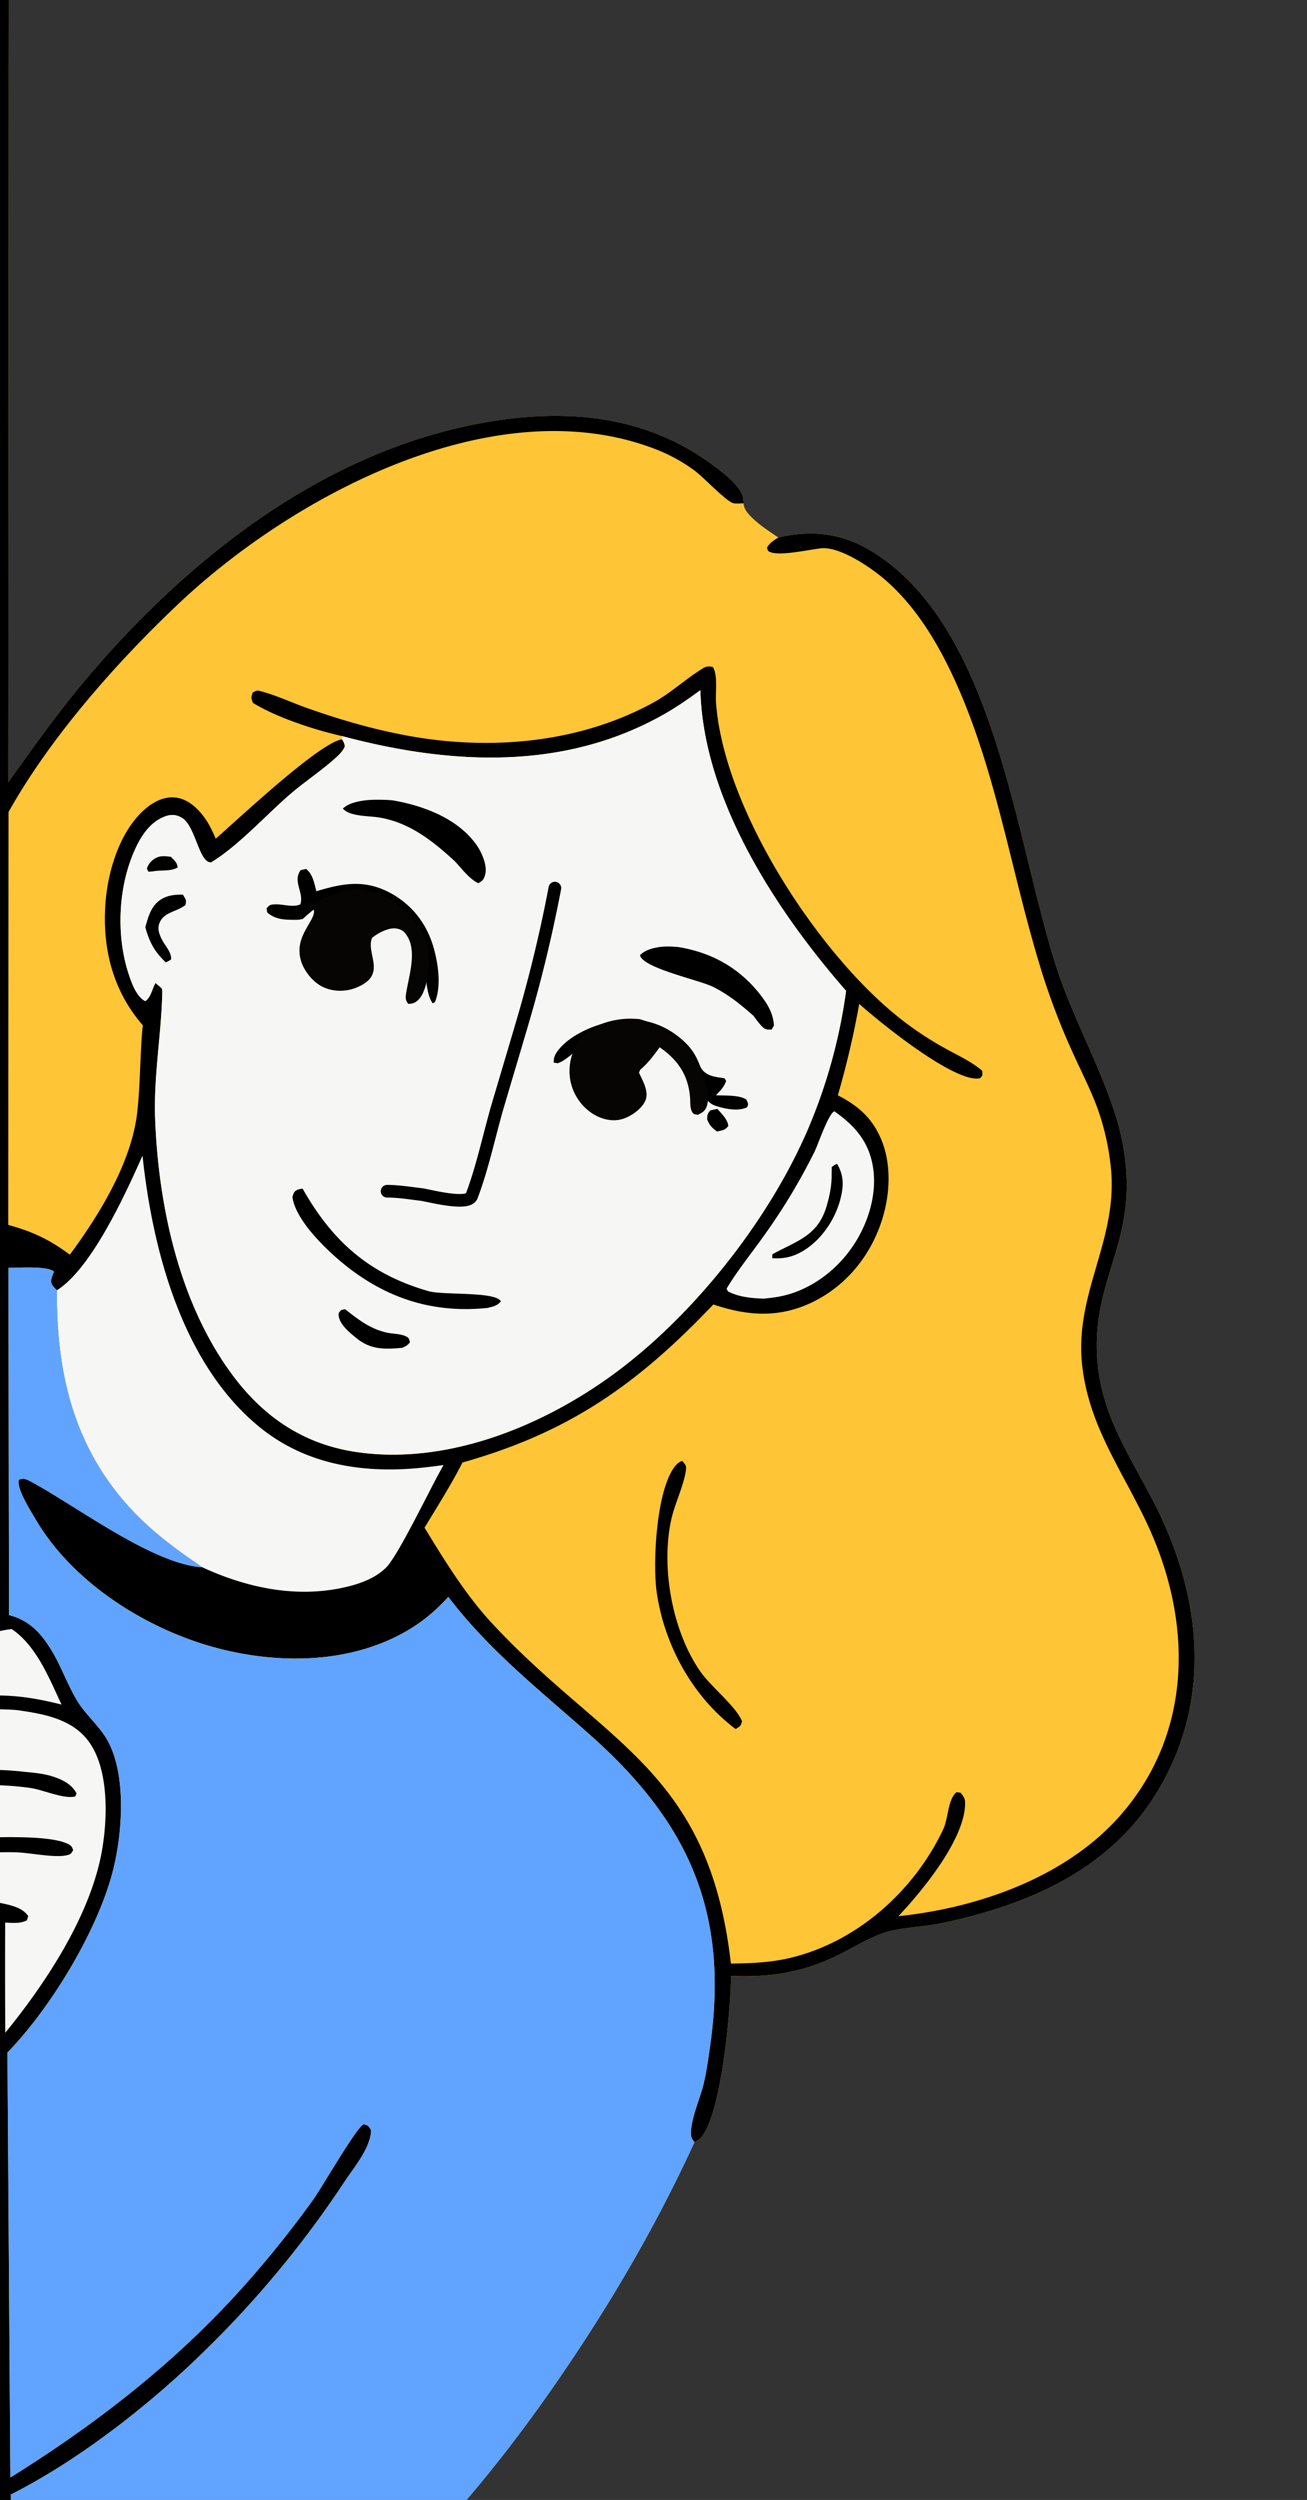 <svg width="147" height="281" fill="none" xmlns="http://www.w3.org/2000/svg"><rect width="100%" height="100%" fill="#333333" stroke="none"/><g clip-path="url(#clip0_46_1586)"><path d="M.93 87.931l.053-80 .034-22.13c.015-3.364.46-7.302-.094-10.603-.519-.336-.887-.236-1.49-.239a6854.13 6854.13 0 00-.165 70.478l-.003 85.535c.005 16.899.252 33.835-.008 50.729-4.78 1.303-14.464 6.267-17 10.695-.482.841-.92 2.188-.627 3.157.148.488.51.955.792 1.373-2.134 2.095-7.068 3.742-7.136 7.201-.036 1.847 1.177 3.746 2.452 4.996 1.753 1.721 3.236.771 3.899 2.662.22.629.493 1.009 1.1 1.317 2.06 1.047 4.924.194 7.15.448 3.057.349 6.17 1.366 9.14 2.15l.862 129.633c.55.007.974.032 1.483-.219.438-2.791.069-6.077.063-8.933l-.037-20.127c.1-.034.2-.067.298-.103 26.668-9.577 45.01-25.125 60.984-48.301 5.923-8.592 11.079-17.386 15.433-26.872.22-.129.545-.294.72-.492 2.329-2.629 3.371-14.705 3.383-18.192 4.517.195 8.263-.416 12.321-2.468 1.473-.744 2.959-1.65 4.5-2.237 1.99-.76 4.778-.774 6.929-1.231 9.385-1.992 18.427-5.752 23.796-14.131 6.545-10.216 5.576-21.968.347-32.491-2.808-5.651-6.179-10.11-6.688-16.623-.761-9.748 5.213-13.637 2.659-25.257-1.275-5.8-5.16-12.554-7.15-18.588-4.722-14.314-6.843-38.356-20.747-47.017-3.388-2.11-6.799-2.538-10.64-1.632-.992-.674-2.032-1.337-2.896-2.174-.454-.44-1.004-.996-1.012-1.662-.001-.008-.068-.663-.085-.74-.317-1.38-2.699-3.081-3.822-3.887-7.359-5.275-16.016-6.013-24.768-4.546-18.293 3.065-33.85 15.308-45.489 29.172-3.055 3.639-5.779 7.488-8.54 11.35z" fill="#FEC636"/><path d="M76.728 164.2c-.217.101-.39.164-.57.343-2.336 2.326-2.772 11.103-2.304 14.384.85 5.967 4.028 11.779 8.875 15.419.02-.01.043-.016.063-.029.492-.311.525-.315.668-.864-.783-1.771-3.479-3.828-4.695-5.573-3.155-4.526-4.448-11.684-3.274-17.054.407-1.863 1.386-3.72 1.658-5.582.08-.552-.094-.622-.421-1.044z" fill="#000"/><path d="M.93 87.931l.053-80 .034-22.13c.015-3.364.46-7.302-.094-10.603-.519-.336-.887-.236-1.49-.239a6854.158 6854.158 0 00-.165 70.478l-.003 85.535c.005 16.899.252 33.835-.008 50.729-4.78 1.303-14.464 6.267-17 10.694-.482.842-.92 2.189-.627 3.158.148.488.51.955.792 1.373-2.134 2.095-7.068 3.742-7.136 7.201-.036 1.847 1.177 3.746 2.452 4.996 1.753 1.721 3.236.771 3.899 2.662.22.629.493 1.009 1.1 1.317 2.06 1.047 4.924.194 7.15.448 3.057.349 6.17 1.366 9.14 2.15l.862 129.633c.55.007.974.032 1.483-.219.438-2.791.069-6.077.063-8.933l-.037-20.127c.024-11.889-.037-23.778-.182-35.666 7.576-3.814 15.548-10.026 21.605-15.955a114.912 114.912 0 0016.005-19.321c1.04-1.553 2.886-3.754 2.908-5.679-.297-.494-.28-.491-.826-.671-.815.349-4.66 7.035-5.638 8.422a118.778 118.778 0 01-7.49 9.381c-7.755 8.77-16.713 15.734-26.615 21.917l-.33-47.775c4.844-4.98 9.97-13.44 11.773-20.088 1.152-4.25 1.713-11.21-.617-15.159-.925-1.567-2.401-2.765-3.34-4.332-1.034-1.725-1.71-3.668-2.734-5.41-1.2-2.041-2.547-3.578-4.906-4.178L.949 142.5c1.13.014 4.355-.241 5.13.432-.106.28-.298.671-.318.965-.038.557.292.755.64 1.131-.087 9.578 2.044 18.196 8.928 25.216 2.22 2.265 4.812 4.146 7.43 5.923-.065-.004-.13-.006-.196-.012-5.645-.505-14.023-6.91-19.144-9.649-.492-.264-.767-.366-1.306-.178-.263 1.013 1.373 3.557 1.9 4.458 4.228 7.222 12.711 12.505 20.68 14.534 6.96 1.772 14.923 1.643 21.24-2.108 1.695-1.006 3.17-2.258 4.485-3.722 4.644 6.097 10.385 10.564 16.052 15.609 11.023 9.813 15.476 19.848 13.434 34.619-.206 1.491-.411 3.007-.756 4.474-.393 1.671-1.469 4.004-1.434 5.67.007.318.098.516.278.768.037.052.08.098.121.148.22-.129.545-.294.72-.492 2.329-2.629 3.371-14.705 3.383-18.192 4.517.195 8.263-.416 12.321-2.468 1.473-.744 2.959-1.65 4.5-2.237 1.99-.76 4.778-.774 6.929-1.231 9.385-1.992 18.427-5.752 23.796-14.131 6.545-10.216 5.576-21.968.347-32.491-2.808-5.651-6.179-10.11-6.688-16.623-.761-9.748 5.213-13.637 2.659-25.257-1.275-5.8-5.16-12.554-7.15-18.588-4.722-14.314-6.843-38.356-20.747-47.017-3.388-2.11-6.799-2.538-10.64-1.632-.549.34-.951.569-1.282 1.15.124.333.049.353.363.482 1.154.472 4.384-.281 5.726-.42 2.12-.222 5.604 2.16 7.172 3.515 3.788 3.27 6.38 7.853 8.347 12.392 4.285 9.885 5.96 20.792 9.107 31.061a77.411 77.411 0 003.599 9.547c.962 2.162 2.092 4.296 2.894 6.522a28.088 28.088 0 011.528 7.233c.523 7.843-4.192 13.683-3.276 21.641.782 6.8 4.517 11.775 7.316 17.765 5.081 10.872 5.2 23.403-3.065 32.786-6.089 6.913-15.949 10.359-24.932 11.291 2.619-2.753 7.643-8.82 7.501-12.846-.015-.424-.247-.733-.51-1.04l-.451-.048c-.992.807-.907 2.918-1.483 4.143-3.273 6.955-9.742 12.743-17.326 14.503-2.172.504-4.344.585-6.565.617-2.5-21.844-14.167-24.576-26.892-38.277-2.93-3.154-5.324-7.047-7.565-10.721 1.464-2.416 2.98-4.812 4.268-7.328 12.061-3.397 19.708-8.827 28.212-17.762 3.85 1.301 7.43 1.545 11.164-.269 3.668-1.781 6.354-5.007 7.677-8.843 1.087-3.149 1.295-6.944-.207-9.99-1.054-2.137-2.576-3.345-4.628-4.409.981-3.404 1.78-6.79 2.403-10.279 2.228 2.011 10.368 8.613 13.355 8.394.319-.023.248-.065.499-.34l-.01-.522c-1.278-1.11-3.075-1.889-4.547-2.735a36.767 36.767 0 01-5.485-3.791c-8.879-7.395-19.085-23.118-19.921-34.896-.079-1.104.23-3.09-.357-3.975-.75-.162-.943.036-1.592.457-1.712 1.113-3.228 2.511-5.025 3.503-8.253 4.552-18.195 5.445-27.36 3.825-3.969-.702-7.803-1.807-11.598-3.147-1.69-.597-3.387-1.392-5.106-1.872-.563-.157-.59-.157-1.077.115-.178.575-.177.589.032 1.154 2.694 1.653 6.897 3.023 10.013 3.73 12.2 3.252 25.076 3.957 36.414-2.556 1.36-.782 2.632-1.68 3.9-2.603.318 12.268 8.509 24.794 16.39 33.797a60.294 60.294 0 01-1.659 8.035 60.276 60.276 0 01-2.73 7.737c-4.378 10.052-12.599 20.466-21.362 27.01-8.125 6.067-19.057 10.584-29.367 9.049-5.978-.89-10.503-4.007-14.038-8.84-5.848-7.995-8.175-18.771-8.556-28.53-.19-4.868.698-9.518.804-14.337.006-.28-.071-.452-.22-.682l.174.285-.718-.609c-.399.684-.51 1.62-1.156 2.039-1.02-.519-1.576-2.145-1.907-3.179-1.452-4.53-1.108-10.334 1.099-14.578.676-1.3 1.718-2.59 3.165-3.05.644-.204 1.177-.144 1.762.198 1.547.902 1.901 5.068 3.29 5.019 3.15-1.942 6.043-5.201 8.86-7.639 1.644-1.423 3.485-2.622 5.102-4.07.469-.42.814-.757 1.083-1.327-.075-.367-.103-.49-.327-.804-2.603.415-11.766 9.063-14.199 11.17-.343-.803-.74-1.64-1.251-2.348-.767-1.064-1.834-2.072-3.182-2.265-1.29-.185-2.512.432-3.468 1.248-2.883 2.46-4.253 7.03-4.507 10.699-.35 5.07.858 9.776 4.205 13.64-.332 3.272-.257 6.597-.635 9.863-.648 5.586-4.295 11.504-7.57 15.924-2.297-1.712-4.174-2.586-6.928-3.352l.033-46.41c4.702-8.388 12.1-16.767 19.072-23.362 12.966-12.264 35.67-24.36 53.66-17.432a18.783 18.783 0 014.436 2.426c.973.717 3.482 3.39 4.32 3.649.29.09.865.024 1.187.033-.001-.008-.068-.663-.085-.74-.317-1.38-2.699-3.081-3.822-3.887-7.359-5.275-16.016-6.013-24.768-4.546-18.293 3.065-33.85 15.308-45.489 29.172-3.055 3.639-5.779 7.488-8.54 11.35z" fill="#000"/><path d="M1.314 183.109c-5.04.589-11.137 4.458-15.033 7.626-1.346 1.095-2.813 2.16-2.882 4.051-.018.495.044.711.396 1.072 1.01.083 2.827-1.184 3.752-1.675 6.931-3.684 11.763-4.542 19.374-2.584-1.38-2.948-2.828-6.627-5.607-8.49zm92.526-58.197c-.673.275-1.833 3.738-2.233 4.551a68.117 68.117 0 01-5.698 9.449c-1.398 1.969-2.95 3.869-4.194 5.941l.166.306c1.23.639 2.671.767 4.034.812.481-.048.96-.109 1.439-.182 3.335-.529 6.368-2.653 8.321-5.363 1.92-2.662 3.083-6.234 2.463-9.514-.516-2.733-2.103-4.462-4.297-6z" fill="#F6F6F5"/><path d="M94.14 130.815c-.254.1-.388.203-.6.371v.285c-.001.147-.007.294-.004.441.027 1.275-.203 2.422-.559 3.643-.98 3.364-3.344 3.919-6.102 5.422l-.02.448c1.216.075 2.205-.106 3.278-.707 2.13-1.194 3.742-3.513 4.366-5.85.397-1.484.445-2.722-.359-4.053z" fill="#000"/><path d="M1.898 192.217a27.289 27.289 0 00-1.342-.077c-6.115-.187-11.95 3.145-17.004 6.229-1.765 1.078-3.606 2.136-5.098 3.585-.868.842-1.488 1.78-1.499 3.022.095.126.143.305.282.378.105.055 5.505-2.633 7.344-3.37 5.825-2.333 11.53-3.536 17.808-2.864 1.116.12 2.333.191 3.407.52 1.109.34 2.268.872 2.81 1.949l-.143.337c-1.263.321-3.6-.735-4.97-.944a31.85 31.85 0 00-9.05-.009c-3.28.441-13.939 3.614-15.922 6.196.152.431.04.304.279.524.737.682 1.466 1.03 2.476 1.105 2.34.175 5.253-.886 7.568-1.334a45.16 45.16 0 017.031-.821c2.665-.099 9.532-.474 11.725.602.426.209.47.292.63.71-.242.44-.3.499-.837.602-1.389.265-4.013-.307-5.614-.354-3.345-.099-15.92.484-18.533 2.547l.013.363c.74.611 2.062.566 2.98.614 4.548.237 8.723 1.051 13.155 2.038 1.245.278 3.053.477 3.778 1.618l-.155.469c-.754.39-1.607.273-2.434.255-.018 4.126-.014 8.252.012 12.378 4.628-5.664 9.64-13.302 10.886-20.543.623-3.621.78-9.113-1.516-12.213-1.893-2.555-5.126-3.095-8.067-3.512zm47.989-27.543c-.66.091-1.32.175-1.982.251-6.638.76-13.279-.14-18.62-4.444-8.746-7.05-12.127-19.916-13.256-30.587-1.91 4.284-5.716 12.669-9.628 15.134-.087 9.578 2.044 18.196 8.928 25.216 2.22 2.265 4.811 4.146 7.43 5.923 5.181 2.394 10.959 3.569 16.591 2.108 1.466-.381 2.98-.987 4.07-2.073 1.428-1.424 4.997-8.986 6.467-11.528z" fill="#F6F6F5"/><path d="M78.772 77.576c-1.267.923-2.539 1.82-3.9 2.603-11.337 6.513-24.213 5.809-36.413 2.555l.003.366c.224.315.252.437.327.804-.27.57-.614.907-1.083 1.327-1.617 1.448-3.459 2.647-5.103 4.07-2.816 2.438-5.709 5.697-8.86 7.64-1.388.048-1.742-4.118-3.29-5.02-.584-.342-1.117-.402-1.761-.197-1.447.46-2.489 1.748-3.165 3.05-2.207 4.243-2.55 10.047-1.099 14.577.331 1.034.887 2.66 1.907 3.18.647-.42.757-1.356 1.155-2.04l.719.609-.174-.285c.149.23.226.402.22.682-.106 4.819-.994 9.469-.804 14.337.381 9.759 2.708 20.535 8.556 28.53 3.535 4.833 8.06 7.95 14.038 8.84 10.31 1.536 21.242-2.982 29.367-9.049 8.763-6.544 16.984-16.958 21.362-27.01a60.378 60.378 0 003.696-11.726c.276-1.341.508-2.689.693-4.046-7.881-9.003-16.072-21.529-16.39-33.797z" fill="#F6F6F5"/><path d="M80.687 124.639l-.797.173c-.346.418-.324.469-.356 1.018.289.69.517.907 1.115 1.357.61-.152.868-.117 1.265-.621-.068-.744-.756-1.371-1.227-1.927zM19.213 96.303c-.43-.041-.906-.115-1.331 0a2.038 2.038 0 00-1.259 1.067c-.152.336-.097.242.072.615l.474-.037c.876-.183 2.089.027 2.814-.447-.087-.602-.361-.761-.77-1.198zm1.36 4.255c-.789-.001-1.536.04-2.247.416-1.273.672-1.628 1.958-1.98 3.254.494 1.747 1.01 2.682 2.287 3.937.223-.065.409-.197.609-.314.066-.788-.598-1.439-.969-2.132-.35-.658-.633-1.326-.298-2.061.32-.702.918-.967 1.583-1.246.478-.2.866-.369 1.288-.667.162-.605.037-.631-.273-1.187zm18.239 46.6l-.43.093c-.197.241-.34.287-.298.624.13 1.034 1.266 1.933 2.02 2.545 1.601 1.303 3.163 1.251 5.114 1.08.42-.162.607-.28.896-.627-.119-.409-.106-.512-.53-.696-.61-.265-1.417-.241-2.072-.386-1.892-.421-3.213-1.47-4.7-2.633zm41.705-24.05c.505-.524.914-.919 1.154-1.615l-.183-.295c-.557-.088-1.234-.144-1.749-.384-.571-.269-.845-.577-1.068-1.153-.387-1-.867-1.775-1.652-2.521-1.849-1.758-4.126-2.657-6.685-2.526-2.439.126-5.763 1.344-7.391 3.241-.425.495-.702.935-.659 1.592l.553.063-.307.037c1.134-.161 2.564-1.924 3.627-2.546 1.38-.807 3.165-1.159 4.74-1.281 1.615-.272 3.246.136 4.603 1.054.766.518 1.522 1.273 1.757 2.189.856 1.117 1.137 2.371 1.69 3.632.314.718.696 1.422 1.492 1.685 1.044.345 2.563.683 3.593.177.189-.429.075-.441-.082-.86-.812-.545-2.44-.428-3.433-.489zm-44.935-22.931c-.245-.923-.392-1.889-1.151-2.505l-.615.134c-.937 1.274.399 2.526-.036 3.844-.802.387-1.988-.046-2.877.003-.53.029-.576.069-.918.438l.064.469c1.025.893 2.185.825 3.466.827l.52-.081c2.47-2.26 3.565-2.699 6.95-2.748 1.845.094 3.55 1.022 4.791 2.379.673.737 1.33 1.731 1.503 2.73.762 2.036.313 5.588 1.38 7.104l.252-.121c.737-1.76.384-4.228-.12-6.054-.748-2.713-2.439-4.919-4.936-6.248-2.87-1.528-5.323-1.059-8.273-.171zm40.61 6.26c-.468-.028-.944-.061-1.413-.041-.902.038-2.186.299-2.796.973.288 1.438 6.635 2.777 8.186 3.541 1.733.854 3.134 1.998 4.577 3.269.305.402.61.85.966 1.206.351.35.617.373 1.081.332l.252-.438c-.066-1.154-.522-2.079-1.192-3.011-2.38-3.307-5.672-5.21-9.66-5.831zM44.203 89.97c-.598-.07-1.213-.075-1.815-.078-1.147-.006-2.996.17-3.824 1 .8.889 2.849.805 3.988.98 3.471.539 6.123 2.648 8.627 4.958.767.817 1.599 1.955 2.613 2.446.474-.284.607-.373.77-.946.286-1.007-.373-2.502-.933-3.308-2.08-2.994-5.97-4.461-9.426-5.053zm-10.166 43.642c-.145.017-.355.035-.488.086-.488.186-.5.375-.66.828.327 2.628 3.818 5.963 5.808 7.576 4.76 3.856 10.035 5.544 16.137 4.912.574-.146 1.145-.241 1.5-.755-.69-1.118-6.494-.658-8.133-1.128-6.63-1.897-10.796-5.571-14.164-11.519z" fill="#000"/><path d="M6.4 145.028c-.347-.376-.677-.574-.64-1.131.021-.294.213-.685.319-.965-.775-.673-4-.418-5.13-.432l.061 39.04c2.36.6 3.707 2.137 4.907 4.178 1.024 1.742 1.7 3.685 2.734 5.41.939 1.567 2.414 2.765 3.34 4.332 2.33 3.949 1.769 10.909.617 15.159-1.802 6.648-6.929 15.108-11.773 20.088l.33 47.775c9.902-6.183 18.86-13.147 26.615-21.917a118.778 118.778 0 007.49-9.381c.978-1.387 4.823-8.073 5.638-8.422.546.18.529.177.826.671-.022 1.925-1.868 4.126-2.908 5.679a115.386 115.386 0 01-7.474 10.099 114.42 114.42 0 01-8.532 9.222c-6.056 5.929-14.028 12.141-21.604 15.955.145 11.888.206 23.777.182 35.666.1-.034.199-.067.298-.103 26.668-9.577 45.01-25.125 60.984-48.301 5.923-8.592 11.078-17.386 15.433-26.872-.04-.05-.084-.096-.121-.148-.18-.252-.271-.45-.278-.768-.035-1.666 1.04-3.999 1.434-5.67.345-1.467.55-2.983.756-4.474 2.042-14.771-2.411-24.806-13.434-34.619-5.667-5.045-11.409-9.512-16.052-15.609-1.315 1.464-2.79 2.716-4.485 3.722-6.318 3.751-14.28 3.88-21.24 2.108-7.969-2.029-16.453-7.312-20.68-14.534-.527-.901-2.163-3.445-1.9-4.458.538-.188.813-.086 1.306.178 5.121 2.739 13.499 9.144 19.143 9.649.066.006.131.008.197.012-2.619-1.777-5.21-3.658-7.43-5.923-6.884-7.02-9.015-15.638-8.928-25.216z" fill="#60A4FF"/><path d="M62.408 99.824a159.788 159.788 0 01-3.233 13.658c-.6 2.106-2.61 8.827-3.155 10.679-.977 3.321-1.729 7.019-2.97 10.28-.432 1.135-4.91-.087-5.65-.175-1.269-.15-2.579-.369-3.864-.369" stroke="#000" stroke-width="1.419" stroke-linecap="round"/><path d="M71.909 114.546c-.578-.041-1.157-.066-1.735-.016-1.797.154-3.83.831-4.954 2.308-.952 1.249-1.354 2.997-1.082 4.538a5.573 5.573 0 00.305 1.089 5.752 5.752 0 00.842 1.469 5.753 5.753 0 001.236 1.157c.936.639 2.133 1.002 3.261.747 1.022-.23 2.324-1.104 2.78-2.072.44-.935-.156-2.071-.557-2.901l-.135-.275.133-.351c.886-.733 1.513-1.604 2.19-2.521 2.086 1.434 3.268 3.213 3.426 5.775.03.508-.02 1.069.241 1.52.162.279.354.233.64.294.485-.263.78-.385.984-.948.466-1.282-.375-3.577-.985-4.701-1.454-2.677-3.715-4.302-6.59-5.112zm-37.415-13.164c.02.026.038.053.06.076.215.219.77.646.766.983-.012 1.237-2.268 2.894-1.464 5.561.347 1.153 1.356 2.405 2.446 2.927 1.153.553 2.541.57 3.726.101 3.65-1.444 1.07-3.805 1.822-5.613.649-.538 1.923-1.227 2.8-1.038.562.122.813.324 1.125.802 1.144 1.754.21 4.52-.083 6.385-.09.571-.128.801.22 1.266.454.007.77-.097 1.106-.415 1.006-.95 1.267-3.47 1.196-4.804-.118-2.234-1.428-4.295-3.134-5.677-1.716-1.388-4.238-2.424-6.446-1.785-.64.186-1.352.67-2.009.684-.066.001-.131-.013-.197-.019-.384.305-.728.578-1.166.806l-.768-.24z" fill="#070503"/></g><defs><clipPath id="clip0_46_1586"><path fill="#fff" transform="matrix(-1 0 0 1 147 0)" d="M0 0h158v281H0z"/></clipPath></defs></svg>
